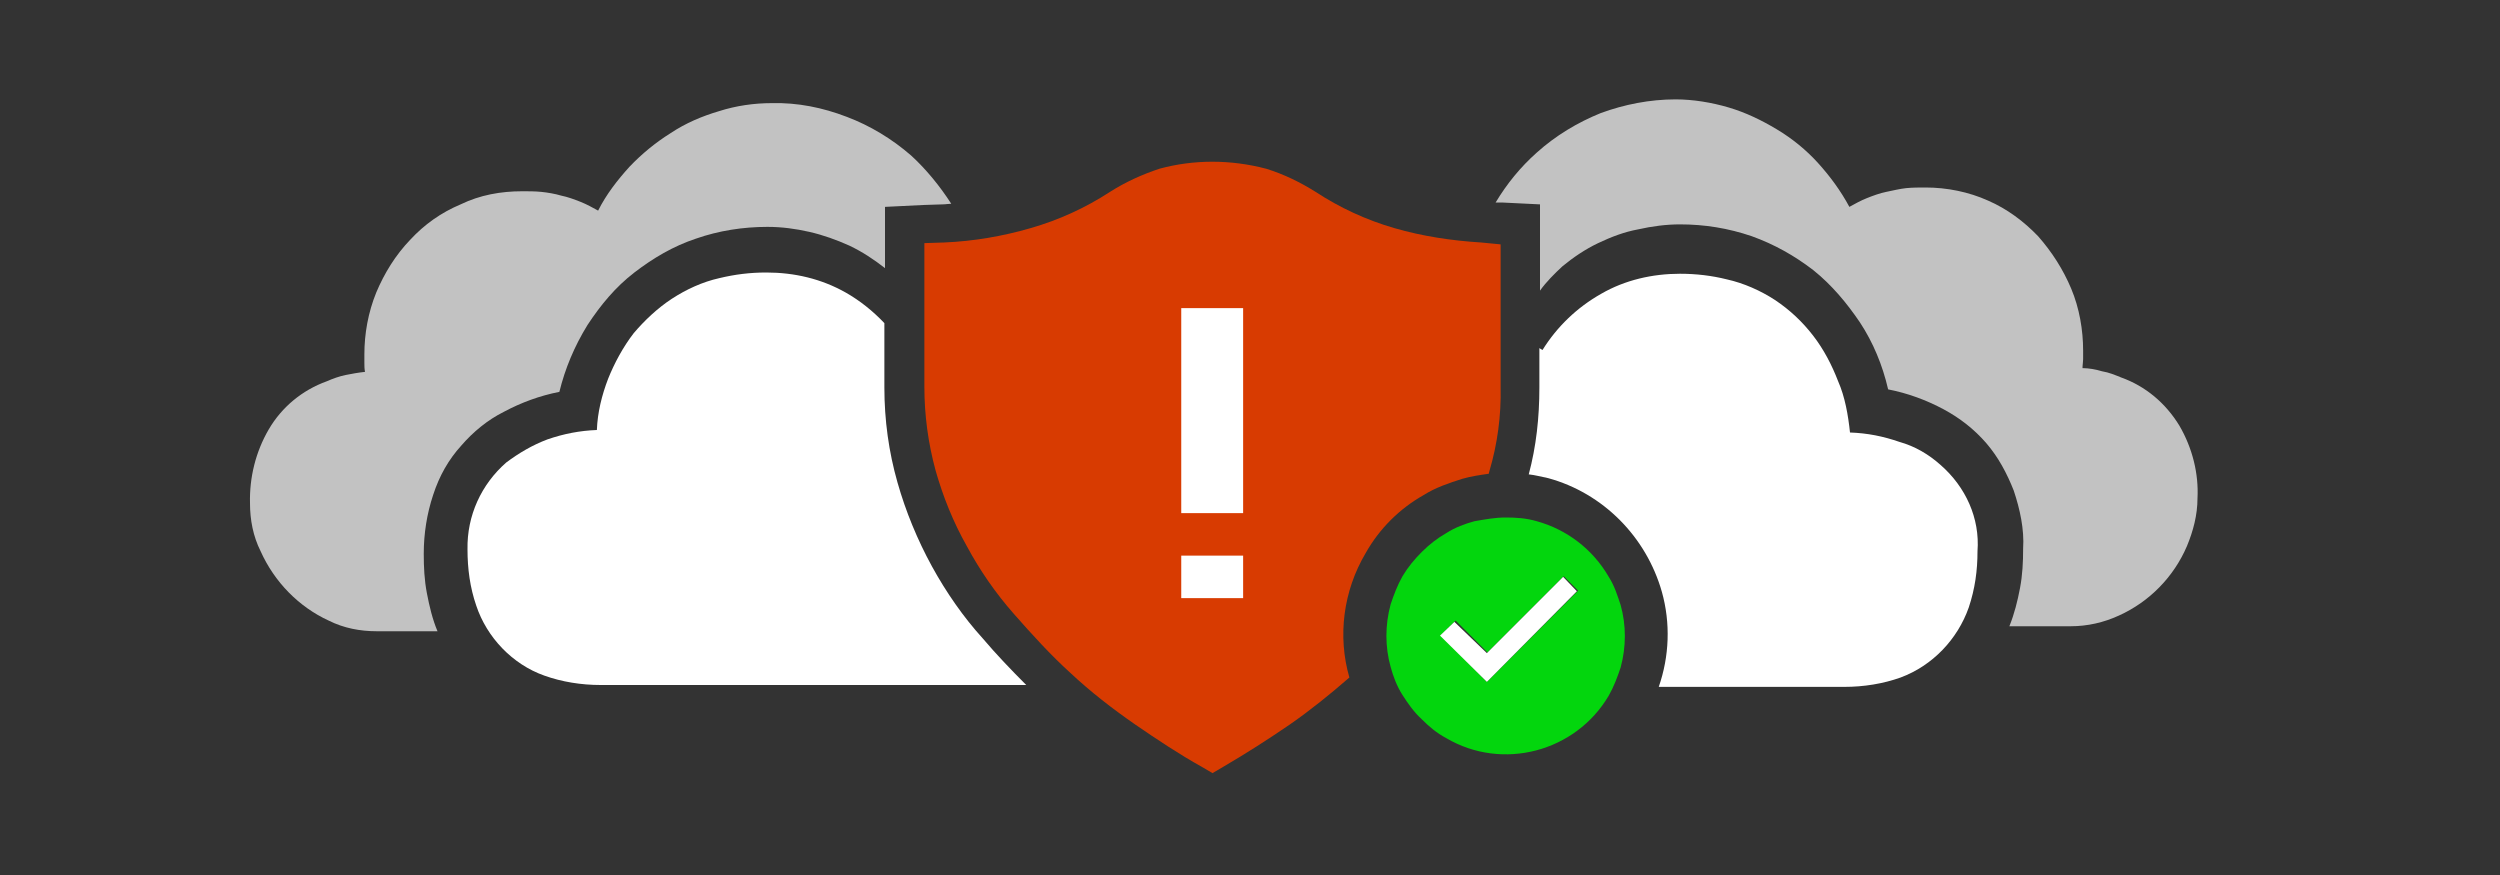<?xml version="1.0" encoding="utf-8"?>
<!-- Generator: Adobe Illustrator 23.0.1, SVG Export Plug-In . SVG Version: 6.00 Build 0)  -->
<svg version="1.1" id="Layer_1" xmlns="http://www.w3.org/2000/svg" xmlns:xlink="http://www.w3.org/1999/xlink" x="0px" y="0px"
	 viewBox="0 0 400 140" style="enable-background:new 0 0 400 140;" xml:space="preserve">
<rect x="0" y="0" width="400" height="140" fill="#333333" stroke="none"/>
<style type="text/css">
	.st0{fill:#E0EAEF;}
	.st1{fill:#03D60D;}
	.st2{fill:#FFFFFF;}
	.st3{fill:#D83B01;}
	.st4{fill:#C2C2C2;}
</style>
<title>Office_365_2_400x140</title>
<path class="st0" d="M194,25.8L194,25.8L194,25.8z"/>
<path class="st1" d="M245.9,83.4c-1.7-0.5-3.3-0.6-5-0.6l0,0c-1.7,0-3.3,0.3-5,0.6c-1.5,0.4-3.1,1-4.5,1.9c-1.4,0.8-2.7,1.8-3.9,3
	s-2.2,2.4-3.1,3.9c-0.8,1.4-1.4,3-1.9,4.5c-0.9,3.3-0.9,6.8,0,10c0.4,1.5,1,3.1,1.9,4.5s1.8,2.7,3.1,3.9c1.2,1.2,2.4,2.2,3.9,3
	c9,5.3,20.7,2.2,26-6.8c0.8-1.4,1.4-3,1.9-4.5c0.9-3.3,0.9-6.8,0-10c-0.5-1.5-1-3.1-1.9-4.5C254.8,87.8,250.6,84.7,245.9,83.4z
	 M237.9,109.1l-7.3-7.5l2.3-2.3l5.1,5.1l12.2-12.2l2.3,2.3L237.9,109.1z"/>
<polygon class="st2" points="237.9,104.5 232.7,99.5 230.4,101.7 237.9,109.1 252.3,94.6 250.1,92.3 "/>
<path class="st3" d="M218.5,88.5c2.2-3.9,5.4-7.1,9.3-9.3c1.9-1.2,4-1.9,6.2-2.6c1.4-0.4,2.8-0.6,4.2-0.8c0-0.1,0.1-0.3,0.1-0.4
	c1.3-4.4,1.9-8.9,1.8-13.5V39.1l-3.1-0.3c-4.8-0.3-9.4-1-13.9-2.3s-8.8-3.3-12.6-5.8c-2.4-1.5-5-2.8-7.9-3.7
	c-5.7-1.5-11.6-1.5-17.1,0c-2.7,0.9-5.4,2.1-7.9,3.7c-4,2.6-8.2,4.5-12.7,5.8s-9.1,2.1-13.9,2.3l-3.1,0.1v23c0,4.5,0.6,9,1.8,13.4
	c1.2,4.2,2.8,8.2,5,12.1c2.1,3.9,4.6,7.5,7.5,10.8s5.9,6.6,9.1,9.5c3.2,3,6.7,5.7,10.3,8.2c3.5,2.4,7.1,4.8,10.7,6.8l1.7,1l1.7-1
	c3.6-2.1,7.2-4.4,10.7-6.8c3.3-2.3,6.4-4.8,9.5-7.5C214,101.8,214.9,94.6,218.5,88.5L218.5,88.5z"/>
<path class="st4" d="M348.7,68.1c-2.2-3.6-5.4-6.3-9.3-7.7c-1-0.4-1.9-0.8-3.1-1c-1-0.3-2.1-0.5-3.1-0.5c0-0.5,0.1-1,0.1-1.4
	s0-0.9,0-1.4c0-3.3-0.6-6.8-1.9-9.9c-1.3-3.1-3.1-5.9-5.3-8.4c-2.3-2.4-5-4.4-8-5.7c-3.1-1.4-6.6-2.1-10-2.1c-1,0-2.1,0-3.1,0.1
	s-2.2,0.4-3.2,0.6s-2.1,0.6-3.1,1s-1.9,0.9-2.8,1.4c-1.4-2.6-3.1-4.9-5-7c-1.9-2.1-4.1-3.9-6.6-5.4s-5-2.7-7.7-3.5
	c-2.7-0.8-5.7-1.3-8.5-1.3c-4.1,0-8.2,0.8-12,2.2c-3.7,1.5-7.2,3.6-10.2,6.3c-2.6,2.3-4.8,5-6.6,8h1l6.1,0.3v13.8
	c1-1.4,2.3-2.7,3.6-3.9c1.7-1.4,3.6-2.7,5.7-3.7c2.1-1,4.2-1.8,6.4-2.2c2.2-0.5,4.5-0.8,6.7-0.8c3.9,0,7.7,0.6,11.5,1.9
	c3.6,1.3,6.8,3.1,9.8,5.4c3,2.4,5.4,5.3,7.5,8.4c2.1,3.2,3.6,6.8,4.5,10.7l0,0c3.1,0.6,6.1,1.7,8.9,3.2c2.6,1.4,4.9,3.2,6.8,5.4
	c1.9,2.2,3.3,4.8,4.4,7.6c1,3,1.7,6.2,1.5,9.3c0,2.1-0.1,4.2-0.5,6.3c-0.4,2.1-0.9,4.1-1.7,6.1h9.8c2.7,0,5.3-0.6,7.7-1.7
	c4.9-2.2,8.8-6.2,10.9-11.1c1-2.4,1.7-5,1.7-7.7C351.8,75.8,350.8,71.7,348.7,68.1z"/>
<path class="st2" d="M310.5,74.4c-1.9-1.7-4.1-3-6.6-3.7c-2.6-0.9-5.1-1.4-7.9-1.5c-0.3-2.8-0.8-5.7-1.9-8.2c-1-2.6-2.3-5.1-4-7.3
	c-1.7-2.2-3.7-4.1-6.1-5.7c-2.3-1.5-5-2.7-7.7-3.3c-2.4-0.6-4.9-0.9-7.5-0.9c-4.4,0-8.8,1-12.6,3.2c-3.9,2.2-7.1,5.3-9.4,9l-0.5-0.3
	V62c0,4.8-0.5,9.4-1.7,13.9c1,0.1,2.1,0.4,3.1,0.6c8.8,2.4,15.7,9.4,18.2,18.2c1.4,5,1.2,10.3-0.5,15.2h29.7c3.1,0,6.2-0.5,9-1.5
	c5.1-1.9,9.1-6.1,10.9-11.2c1-3,1.4-5.9,1.4-9C316.8,82.9,314.5,77.9,310.5,74.4z"/>
<path class="st4" d="M73.8,71.3c1.9-2.2,4.2-4.1,6.8-5.4c2.8-1.5,5.8-2.6,8.9-3.2l0,0c0.9-3.7,2.4-7.3,4.5-10.7
	c2.1-3.2,4.5-6.1,7.5-8.4c3-2.3,6.2-4.2,9.8-5.4c3.7-1.3,7.6-1.9,11.5-1.9c2.3,0,4.5,0.3,6.7,0.8c2.2,0.5,4.4,1.3,6.4,2.2
	c2.1,1,3.9,2.2,5.7,3.6v-9.8l6.1-0.3l3.1-0.1c0.5,0,1-0.1,1.4-0.1c-1.8-2.8-4-5.5-6.4-7.7c-3.1-2.7-6.6-4.8-10.3-6.2
	c-3.9-1.5-7.9-2.3-12-2.2c-2.8,0-5.7,0.4-8.5,1.3c-2.7,0.8-5.3,1.9-7.7,3.5c-2.4,1.5-4.6,3.3-6.6,5.4c-1.9,2.1-3.7,4.4-5,7
	c-0.9-0.5-1.8-1-2.8-1.4c-1-0.4-2.1-0.8-3.1-1c-1-0.3-2.2-0.5-3.2-0.6c-1-0.1-2.1-0.1-3-0.1c-3.5,0-6.8,0.6-9.9,2.1
	c-3.1,1.3-5.8,3.2-8.1,5.7c-2.3,2.4-4.1,5.3-5.4,8.4c-1.3,3.2-1.9,6.6-1.9,9.9c0,0.5,0,1,0,1.4s0,0.9,0.1,1.4
	c-1,0.1-2.1,0.3-3.1,0.5s-2.1,0.6-3,1c-3.9,1.4-7.2,4.1-9.3,7.7c-2.1,3.6-3.1,7.7-3,11.8c0,2.7,0.5,5.3,1.7,7.7
	c2.2,4.9,6.1,8.9,10.9,11.1c2.4,1.2,5,1.7,7.7,1.7H70c-0.8-1.9-1.3-4-1.7-6.1s-0.5-4.1-0.5-6.3c0-3.2,0.5-6.4,1.5-9.4
	C70.3,76.1,71.8,73.5,73.8,71.3z"/>
<path class="st2" d="M149.1,90.6c-2.3-4.2-4.2-8.8-5.5-13.4c-1.4-4.9-2.1-10-2.1-15.2V51.7c-1.8-1.9-3.9-3.6-6.2-4.9
	c-3.9-2.2-8.2-3.2-12.7-3.2c-2.6,0-5,0.3-7.5,0.9c-2.7,0.6-5.3,1.8-7.6,3.3c-2.3,1.5-4.4,3.5-6.1,5.5c-1.7,2.2-3.1,4.8-4.1,7.3
	c-1,2.6-1.7,5.4-1.8,8.2c-2.7,0.1-5.3,0.6-7.9,1.5c-2.4,0.9-4.6,2.2-6.6,3.7c-4,3.5-6.3,8.5-6.2,13.9c0,3.1,0.4,6.1,1.4,9
	c1.7,5.1,5.8,9.4,10.9,11.2c2.8,1,5.9,1.5,9,1.5h68.1c-2.4-2.4-4.8-4.9-7-7.5C154.2,98.8,151.4,94.8,149.1,90.6z"/>
<path class="st0" d="M223.6,110L223.6,110L223.6,110L223.6,110z"/>
<polyline class="st2" points="198.9,49.3 198.9,82.1 189,82.1 189,49.3 198.9,49.3 "/>
<rect x="189" y="88.9" class="st2" width="9.9" height="6.8"/>
</svg>
